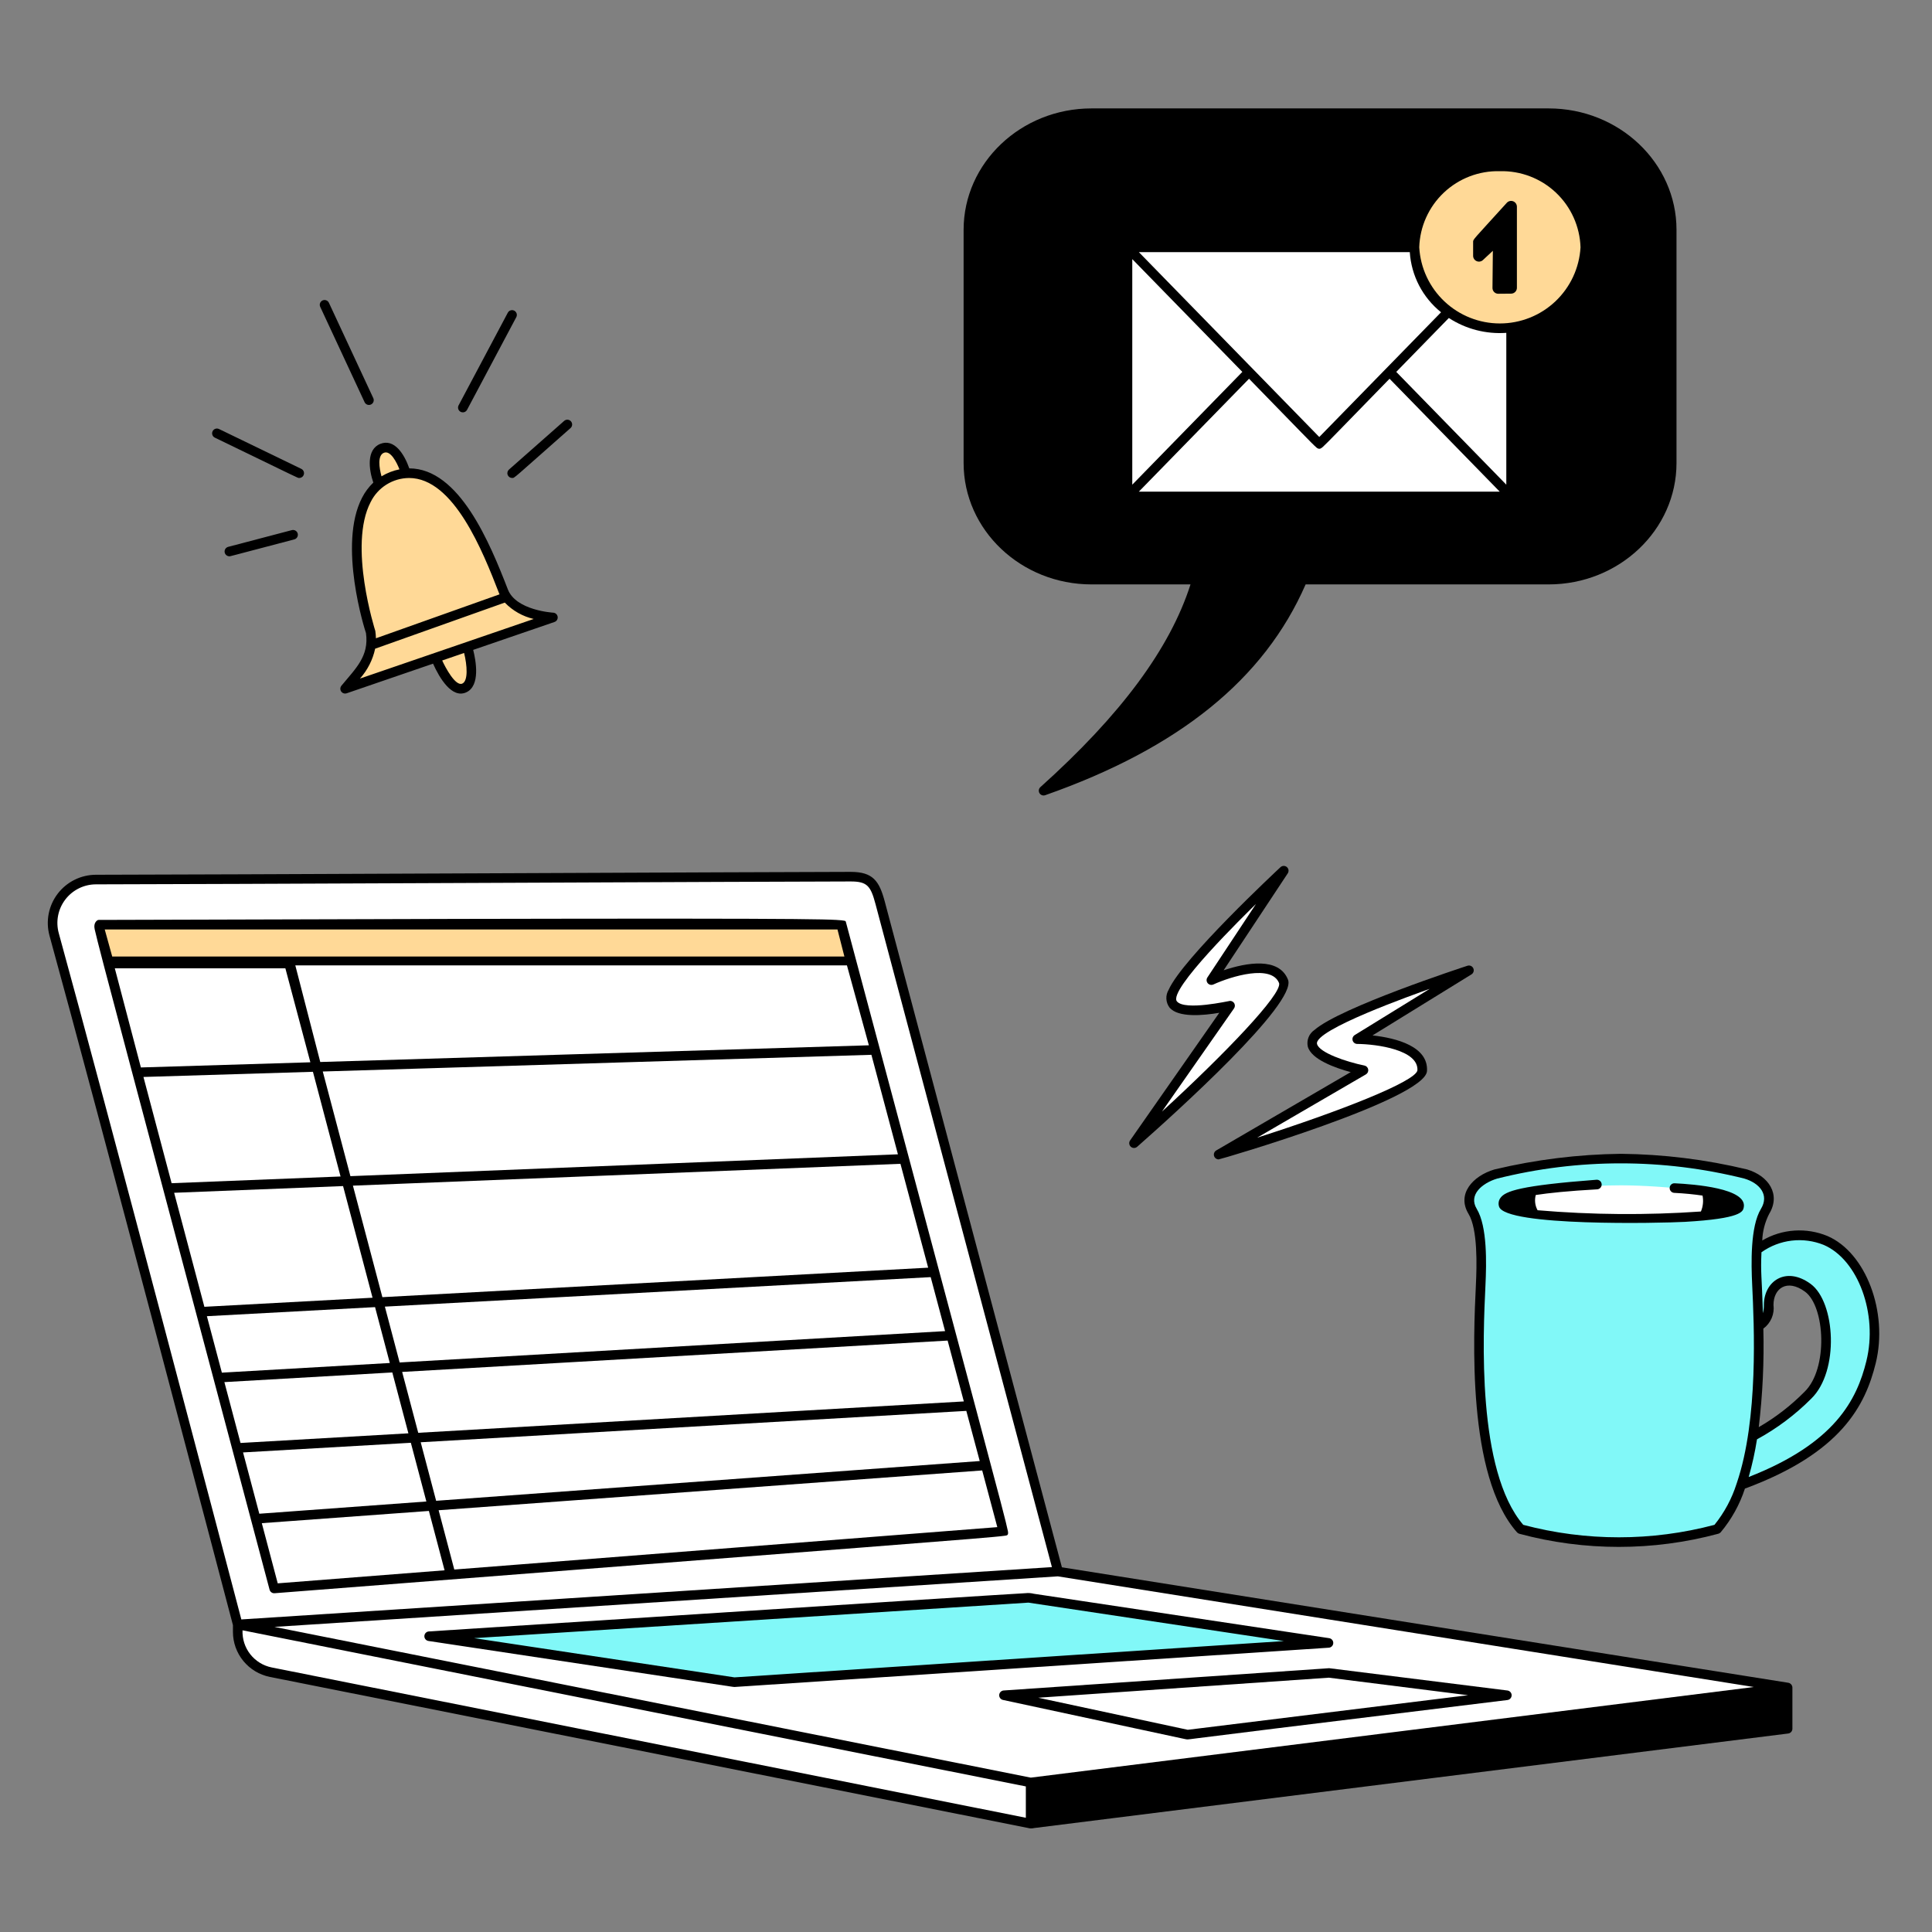 <svg width="156" height="156" viewBox="0 0 156 156" fill="none" xmlns="http://www.w3.org/2000/svg">
<rect x="0" y="0" width="156" height="156" fill="#808080" stroke="none"/>
<path fill-rule="evenodd" clip-rule="evenodd" d="M71.064 72.895C70.653 71.364 70.271 70.787 68.686 70.787C58.366 70.787 20.828 71.019 7.744 71.019C7.205 71.019 6.673 71.144 6.19 71.383C5.707 71.623 5.286 71.97 4.959 72.399C4.632 72.828 4.409 73.326 4.307 73.855C4.204 74.385 4.225 74.93 4.368 75.45C8.271 89.613 19.192 131.167 19.192 131.167L83.134 143.936L144.308 136.254L85.435 126.895L71.064 72.895Z" fill="white"/>
<path fill-rule="evenodd" clip-rule="evenodd" d="M68.632 77.621L67.919 74.668H7.955L8.814 77.621H68.632Z" fill="#FFD997"/>
<path fill-rule="evenodd" clip-rule="evenodd" d="M83.219 143.929L19.195 131.168V131.772C19.194 132.539 19.459 133.282 19.945 133.875C20.431 134.468 21.108 134.874 21.86 135.024L83.219 147.248V143.929Z" fill="white"/>
<path d="M68.294 74.419C68.278 74.36 68.23 74.32 67.52 74.279C65.487 74.163 55.74 74.124 7.953 74.279C7.865 74.279 7.521 74.489 7.644 75.029C8.031 76.773 10.372 85.428 21.767 128.36C21.79 128.447 21.843 128.524 21.917 128.576C21.991 128.629 22.081 128.653 22.171 128.646C71.723 124.775 79.847 124.189 81.123 124.005C81.299 123.98 81.451 123.985 81.383 123.629C81.152 122.442 79.253 115.472 68.294 74.419ZM19.625 117.277L33.174 116.498L34.427 121.239L20.938 122.227L19.625 117.277ZM18.118 111.599L31.677 110.819L32.976 115.734L19.421 116.513L18.118 111.599ZM16.706 106.277L30.284 105.544L31.475 110.055L17.915 110.835L16.706 106.277ZM14.061 96.312L27.701 95.77L30.081 104.785L16.503 105.518L14.061 96.312ZM11.583 86.96L25.268 86.543L27.498 94.996L13.857 95.538L11.583 86.96ZM9.27 78.188H23.043L25.061 85.775L11.376 86.192L9.27 78.188ZM70.157 84.403L25.86 85.751L23.846 77.952H68.387L70.157 84.403ZM72.504 93.205L28.294 94.969L26.062 86.519L70.362 85.171L72.504 93.205ZM74.945 102.359L30.875 104.74L28.497 95.736L72.707 93.972L74.945 102.359ZM76.311 107.482L32.268 110.013L31.077 105.504L75.149 103.122L76.311 107.482ZM77.825 113.159L33.77 115.692L32.472 110.777L76.516 108.245L77.825 113.159ZM33.97 116.456L78.025 113.923L79.109 117.972L35.216 121.182L33.97 116.456ZM67.622 75.05L68.181 77.234H9.061L8.457 75.05H67.622ZM21.14 122.989L34.631 122.002L35.897 126.794L22.425 127.847L21.14 122.989ZM36.682 126.733L35.417 121.945L79.308 118.731L80.528 123.309L36.682 126.733Z" fill="black"/>
<path d="M144.368 135.871L85.744 126.552L71.441 72.795C70.997 71.139 70.495 70.4 68.689 70.4C63.835 70.4 14.677 70.633 7.746 70.633C7.148 70.634 6.558 70.772 6.022 71.039C5.486 71.305 5.018 71.691 4.656 72.167C4.293 72.643 4.045 73.196 3.931 73.783C3.817 74.371 3.84 74.977 3.998 75.554C7.799 89.343 18.388 129.625 18.809 131.222V131.774C18.81 132.629 19.107 133.457 19.65 134.118C20.192 134.779 20.946 135.233 21.784 135.402C73.517 145.704 81.687 147.342 82.978 147.594C83.147 147.646 83.327 147.65 83.498 147.606L144.389 139.973C144.483 139.961 144.57 139.915 144.632 139.844C144.694 139.772 144.728 139.681 144.728 139.586V136.264C144.726 136.166 144.688 136.072 144.622 135.999C144.556 135.927 144.466 135.882 144.368 135.871ZM141.613 136.218L83.234 143.535L22.159 131.365L85.415 127.283L141.613 136.218ZM4.745 75.348C4.618 74.886 4.6 74.4 4.691 73.93C4.782 73.46 4.981 73.016 5.271 72.635C5.562 72.254 5.936 71.945 6.365 71.732C6.794 71.519 7.267 71.407 7.746 71.407C14.678 71.407 63.836 71.174 68.689 71.174C70.027 71.174 70.303 71.54 70.692 72.995L84.938 126.537L19.487 130.762C18.48 126.925 8.427 88.709 4.745 75.348ZM19.583 131.64L82.832 144.245V146.776L21.936 134.638C21.251 134.5 20.639 134.122 20.207 133.573C19.776 133.023 19.555 132.338 19.583 131.64Z" fill="black"/>
<path fill-rule="evenodd" clip-rule="evenodd" d="M34.65 132.117L83.053 129.02L107.267 132.659L59.289 135.833L34.65 132.117Z" fill="#81F8F8"/>
<path d="M59.122 136.196C58.439 136.097 54.786 135.54 34.593 132.5C34.499 132.485 34.414 132.437 34.353 132.363C34.293 132.289 34.261 132.196 34.266 132.101C34.27 132.006 34.309 131.915 34.375 131.847C34.441 131.779 34.531 131.738 34.626 131.731C74.072 129.182 81.43 128.718 82.797 128.643C83.026 128.616 83.257 128.632 83.48 128.689L107.327 132.275C107.421 132.29 107.507 132.338 107.567 132.412C107.628 132.486 107.659 132.579 107.655 132.674C107.651 132.769 107.613 132.86 107.546 132.928C107.48 132.996 107.391 133.038 107.296 133.044L59.481 136.204C59.362 136.224 59.24 136.222 59.122 136.196ZM38.28 132.273L59.306 135.44L103.67 132.508L83.04 129.405L38.28 132.273Z" fill="black"/>
<path d="M95.43 140.367C94.446 140.16 91.282 139.48 80.987 137.263C80.895 137.244 80.814 137.192 80.758 137.117C80.702 137.042 80.674 136.95 80.681 136.857C80.688 136.763 80.728 136.676 80.794 136.61C80.861 136.544 80.949 136.504 81.042 136.498L107.323 134.699L121.719 136.5C121.813 136.512 121.899 136.558 121.961 136.629C122.023 136.699 122.058 136.79 122.058 136.884C122.058 136.979 122.023 137.07 121.961 137.14C121.899 137.211 121.813 137.257 121.719 137.269C103.672 139.475 98.271 140.153 96.634 140.361C95.725 140.472 96.004 140.483 95.43 140.367ZM83.835 137.083L95.907 139.673L118.538 136.881L107.299 135.465L83.835 137.083Z" fill="black"/>
<path d="M125.045 8.754H88.132C82.438 8.754 77.807 13.151 77.807 18.556V37.385C77.807 42.79 82.438 47.188 88.132 47.188H96.128C94.475 52.364 90.504 57.725 84.007 63.556C83.94 63.616 83.896 63.697 83.882 63.785C83.869 63.874 83.886 63.965 83.932 64.042C83.978 64.119 84.049 64.178 84.133 64.208C84.217 64.239 84.309 64.239 84.394 64.209C95.2 60.412 102.083 54.841 105.423 47.188H125.045C130.738 47.188 135.37 42.79 135.37 37.385V18.556C135.37 13.151 130.738 8.754 125.045 8.754Z" fill="black"/>
<path fill-rule="evenodd" clip-rule="evenodd" d="M91.426 20.922V39.135L100.313 30.028L91.426 20.922Z" fill="white"/>
<path fill-rule="evenodd" clip-rule="evenodd" d="M113.834 20.358H91.957L106.525 35.286L116.358 25.214C115.623 24.624 115.02 23.887 114.585 23.052C114.151 22.215 113.895 21.298 113.834 20.358Z" fill="white"/>
<path fill-rule="evenodd" clip-rule="evenodd" d="M116.987 25.676L112.741 30.028L121.627 39.135V26.876C119.991 26.992 118.361 26.571 116.987 25.676Z" fill="white"/>
<path fill-rule="evenodd" clip-rule="evenodd" d="M112.2 30.582C108.282 34.597 107.167 35.77 106.795 36.103C106.615 36.264 106.477 36.288 106.295 36.133C105.955 35.845 104.913 34.739 100.854 30.582L91.957 39.698H121.096L112.2 30.582Z" fill="white"/>
<path fill-rule="evenodd" clip-rule="evenodd" d="M121.108 13.823C119.431 13.779 117.804 14.401 116.584 15.553C115.364 16.705 114.649 18.294 114.597 19.971C114.693 21.633 115.42 23.195 116.631 24.338C117.842 25.481 119.443 26.117 121.108 26.117C122.773 26.117 124.375 25.481 125.585 24.338C126.796 23.195 127.524 21.633 127.62 19.971C127.567 18.294 126.853 16.705 125.633 15.553C124.412 14.401 122.786 13.779 121.108 13.823Z" fill="#FFD997"/>
<path d="M121.667 16.376C118.884 19.449 118.947 19.3 118.948 19.562V20.659C118.949 20.75 118.976 20.839 119.027 20.915C119.077 20.99 119.149 21.05 119.233 21.086C119.316 21.122 119.409 21.133 119.498 21.118C119.588 21.102 119.672 21.061 119.739 20.999L120.541 20.249L120.511 23.246C120.509 23.308 120.521 23.37 120.544 23.427C120.567 23.485 120.601 23.537 120.645 23.581C120.689 23.626 120.741 23.66 120.798 23.684C120.855 23.708 120.917 23.72 120.979 23.719L122.018 23.71C122.142 23.709 122.26 23.659 122.347 23.571C122.434 23.483 122.483 23.365 122.483 23.241V16.691C122.482 16.596 122.454 16.504 122.4 16.426C122.347 16.348 122.271 16.288 122.183 16.254C122.094 16.22 121.998 16.213 121.906 16.235C121.814 16.257 121.731 16.306 121.667 16.376Z" fill="black"/>
<path fill-rule="evenodd" clip-rule="evenodd" d="M103.66 70.297C103.66 70.297 95.821 77.59 94.716 80.075C93.612 82.559 99.323 81.203 99.323 81.203L91.574 92.297C91.574 92.297 104.349 81.043 103.641 79.245C102.723 76.907 97.813 79.138 97.813 79.138L103.66 70.297Z" fill="white"/>
<path fill-rule="evenodd" clip-rule="evenodd" d="M118.612 78.35C118.612 78.35 108.434 81.671 106.388 83.46C104.341 85.248 110.094 86.42 110.094 86.42L98.403 93.233C98.403 93.233 114.723 88.389 114.839 86.461C114.987 83.954 109.595 83.916 109.595 83.916L118.612 78.35Z" fill="white"/>
<path d="M91.256 92.076L98.452 81.778C97.174 81.998 95.123 82.189 94.433 81.354C94.28 81.15 94.192 80.904 94.179 80.649C94.166 80.394 94.23 80.141 94.362 79.922C95.486 77.394 103.073 70.321 103.395 70.019C103.465 69.956 103.555 69.92 103.649 69.918C103.744 69.916 103.835 69.949 103.907 70.01C103.979 70.07 104.026 70.155 104.04 70.249C104.054 70.342 104.033 70.437 103.982 70.516L98.803 78.346C100.669 77.719 103.277 77.266 104.002 79.108C104.749 81.01 94.874 89.909 91.829 92.591C91.758 92.656 91.665 92.693 91.569 92.693C91.473 92.694 91.379 92.658 91.308 92.594C91.236 92.529 91.191 92.441 91.182 92.345C91.172 92.249 91.198 92.153 91.256 92.076ZM99.324 80.816C99.394 80.816 99.464 80.836 99.524 80.872C99.585 80.909 99.634 80.962 99.667 81.024C99.7 81.087 99.714 81.158 99.71 81.228C99.705 81.299 99.682 81.367 99.641 81.425L93.823 89.754C98.921 85.075 103.529 80.272 103.281 79.385C102.675 77.846 99.436 78.826 97.974 79.492C97.898 79.526 97.812 79.535 97.73 79.517C97.648 79.499 97.574 79.454 97.519 79.391C97.465 79.327 97.433 79.247 97.427 79.163C97.422 79.079 97.445 78.996 97.491 78.926L101.414 72.993C100.532 73.86 94.282 79.954 95.031 80.857C95.674 81.635 99.242 80.816 99.324 80.816Z" fill="black"/>
<path d="M98.401 93.615C98.316 93.615 98.233 93.587 98.166 93.535C98.098 93.483 98.049 93.411 98.027 93.329C98.005 93.246 98.01 93.159 98.043 93.081C98.075 93.002 98.132 92.936 98.206 92.893L109.064 86.569C107.813 86.231 105.875 85.545 105.596 84.498C105.543 84.248 105.566 83.987 105.662 83.75C105.757 83.513 105.922 83.31 106.133 83.167C108.215 81.344 118.074 78.114 118.493 77.979C118.583 77.951 118.68 77.956 118.766 77.993C118.853 78.031 118.923 78.099 118.962 78.185C119.002 78.27 119.009 78.368 118.982 78.458C118.955 78.549 118.896 78.626 118.816 78.676L110.826 83.605C112.783 83.821 115.339 84.505 115.223 86.48C115.086 88.772 98.55 93.615 98.401 93.615ZM115.442 79.846C114.305 80.253 106.042 83.165 106.345 84.3C106.53 84.996 108.694 85.737 110.172 86.038C110.249 86.053 110.319 86.092 110.374 86.149C110.428 86.205 110.464 86.277 110.477 86.354C110.489 86.432 110.478 86.511 110.445 86.582C110.412 86.653 110.357 86.712 110.29 86.752L101.509 91.862C108.103 89.759 114.303 87.336 114.45 86.427C114.547 84.781 111.199 84.307 109.59 84.293C109.506 84.293 109.424 84.265 109.357 84.214C109.29 84.163 109.242 84.092 109.219 84.011C109.196 83.93 109.201 83.843 109.231 83.765C109.262 83.687 109.317 83.621 109.389 83.576L115.442 79.846Z" fill="black"/>
<path fill-rule="evenodd" clip-rule="evenodd" d="M30.601 39.082C30.601 39.082 29.645 36.689 30.852 36.202C32.058 35.714 32.769 38.207 32.769 38.207L32.737 38.22C37.199 37.838 39.928 45.904 40.649 47.743C41.41 49.686 44.646 49.857 44.646 49.857L37.738 52.227C37.749 52.265 38.614 55.052 37.48 55.556C36.346 56.06 35.202 53.144 35.187 53.104L27.869 55.614C28.993 54.256 30.224 53.144 29.936 51.066C29.936 51.065 27.009 42.037 30.601 39.082Z" fill="#FFD997"/>
<path d="M44.667 49.47C44.637 49.47 41.665 49.288 41.01 47.598C39.559 43.857 37.086 37.825 33.048 37.819C32.645 36.669 31.84 35.388 30.704 35.842C29.569 36.297 29.784 37.917 30.143 38.968C29.775 39.32 29.469 39.731 29.237 40.184C27.265 43.972 29.469 50.892 29.551 51.118C29.811 52.996 28.715 53.977 27.569 55.367C27.515 55.432 27.484 55.513 27.481 55.597C27.477 55.681 27.501 55.764 27.549 55.834C27.597 55.903 27.666 55.955 27.746 55.981C27.826 56.007 27.912 56.007 27.992 55.98L34.967 53.587C35.482 54.741 36.482 56.419 37.634 55.909C38.809 55.389 38.428 53.343 38.207 52.475L44.769 50.223C44.855 50.195 44.927 50.137 44.975 50.061C45.022 49.984 45.041 49.894 45.029 49.804C45.017 49.715 44.974 49.633 44.908 49.572C44.842 49.511 44.757 49.475 44.667 49.47ZM30.997 36.561C31.539 36.337 32.041 37.353 32.254 37.898C31.742 37.999 31.251 38.19 30.805 38.462C30.623 37.799 30.461 36.777 30.997 36.561ZM29.927 40.541C30.213 39.961 30.655 39.471 31.203 39.128C31.752 38.784 32.385 38.6 33.032 38.596C36.638 38.596 38.994 44.542 40.289 47.883C40.303 47.919 40.318 47.954 40.334 47.99L30.354 51.539C30.349 51.34 30.333 51.142 30.305 50.946C30.283 50.877 28.104 44.041 29.927 40.541ZM37.323 55.199C36.781 55.432 35.969 53.911 35.705 53.331L37.474 52.724C37.72 53.714 37.817 54.983 37.323 55.199ZM29.065 54.791C29.677 54.107 30.099 53.276 30.291 52.379L40.76 48.656C41.395 49.313 42.205 49.772 43.095 49.979L29.065 54.791Z" fill="black"/>
<path d="M41.353 38.594C41.274 38.594 41.197 38.57 41.133 38.526C41.068 38.481 41.018 38.417 40.99 38.344C40.962 38.27 40.958 38.19 40.977 38.114C40.996 38.037 41.037 37.969 41.096 37.917L45.554 33.985C45.631 33.917 45.732 33.882 45.834 33.889C45.937 33.895 46.032 33.942 46.1 34.019C46.168 34.096 46.203 34.197 46.197 34.299C46.19 34.402 46.143 34.498 46.066 34.566C41.32 38.752 41.565 38.594 41.353 38.594Z" fill="black"/>
<path d="M37.024 32.74L41.01 25.236C41.06 25.149 41.142 25.085 41.239 25.057C41.335 25.03 41.438 25.04 41.527 25.087C41.615 25.134 41.682 25.214 41.714 25.309C41.745 25.404 41.738 25.508 41.694 25.598L37.707 33.102C37.657 33.189 37.575 33.253 37.479 33.281C37.383 33.309 37.279 33.298 37.191 33.251C37.102 33.204 37.035 33.124 37.004 33.029C36.973 32.934 36.98 32.83 37.024 32.74Z" fill="black"/>
<path d="M29.445 32.486L25.861 24.786C25.838 24.74 25.824 24.689 25.82 24.637C25.817 24.586 25.824 24.534 25.841 24.485C25.858 24.436 25.884 24.39 25.919 24.352C25.954 24.313 25.996 24.282 26.043 24.26C26.09 24.238 26.141 24.226 26.193 24.224C26.245 24.222 26.297 24.231 26.345 24.25C26.393 24.268 26.438 24.296 26.475 24.332C26.512 24.368 26.542 24.412 26.563 24.459L30.147 32.159C30.186 32.252 30.188 32.356 30.152 32.45C30.116 32.543 30.045 32.62 29.954 32.662C29.863 32.704 29.759 32.71 29.664 32.677C29.569 32.644 29.491 32.576 29.445 32.486Z" fill="black"/>
<path d="M24.156 38.594C24.021 38.594 24.426 38.761 17.355 35.342C17.308 35.321 17.266 35.291 17.23 35.253C17.195 35.215 17.168 35.17 17.15 35.121C17.133 35.073 17.125 35.021 17.127 34.969C17.13 34.918 17.143 34.867 17.166 34.821C17.188 34.774 17.22 34.732 17.259 34.698C17.297 34.664 17.343 34.638 17.392 34.622C17.441 34.605 17.493 34.599 17.544 34.603C17.596 34.607 17.646 34.622 17.692 34.645L24.324 37.856C24.405 37.894 24.47 37.957 24.508 38.037C24.547 38.117 24.558 38.207 24.538 38.293C24.518 38.38 24.47 38.456 24.4 38.511C24.33 38.566 24.244 38.595 24.156 38.594Z" fill="black"/>
<path d="M18.523 44.918C18.429 44.918 18.338 44.884 18.267 44.822C18.196 44.76 18.15 44.674 18.138 44.581C18.126 44.487 18.148 44.392 18.201 44.314C18.254 44.236 18.334 44.18 18.425 44.156L23.558 42.807C23.608 42.794 23.659 42.789 23.71 42.796C23.762 42.802 23.811 42.818 23.856 42.844C23.9 42.869 23.94 42.903 23.971 42.944C24.002 42.985 24.025 43.032 24.038 43.082C24.051 43.131 24.054 43.183 24.047 43.234C24.04 43.285 24.023 43.334 23.996 43.378C23.97 43.423 23.935 43.461 23.893 43.492C23.852 43.522 23.805 43.544 23.755 43.556C18.274 44.996 18.601 44.918 18.523 44.918Z" fill="black"/>
<path fill-rule="evenodd" clip-rule="evenodd" d="M140.595 119.897C140.187 121.205 139.525 122.419 138.647 123.471C133.45 124.86 127.979 124.86 122.781 123.471C118.194 118.311 119.64 104.254 119.612 102.241C119.585 100.229 119.466 98.733 118.907 97.813C118.028 96.366 119.266 95.155 120.617 94.751C127.244 93.111 134.171 93.111 140.798 94.751C142.149 95.155 143.399 96.367 142.52 97.813C142.058 98.779 141.83 99.84 141.854 100.91C142.64 100.323 143.564 99.946 144.536 99.816C145.509 99.686 146.499 99.806 147.413 100.166C150.422 101.462 152.035 106.118 151.079 109.989C150.123 113.861 147.777 117.285 140.595 119.897ZM141.989 107.032C141.989 107.032 142.811 106.871 142.811 105.364C142.811 103.856 144.148 102.644 145.972 103.98C147.796 105.317 148.072 110.629 145.972 112.658C144.658 113.973 143.158 115.09 141.521 115.971C141.93 113.01 142.087 110.02 141.991 107.032H141.989Z" fill="#81F8F8"/>
<path fill-rule="evenodd" clip-rule="evenodd" d="M130.904 95.709C128.86 95.701 121.365 96.026 121.389 97.186C121.41 98.295 140.42 99.129 140.419 97.456C140.418 96.219 134.072 95.721 130.904 95.709Z" fill="white"/>
<path d="M147.566 99.806C146.72 99.453 145.803 99.302 144.888 99.364C143.973 99.425 143.085 99.699 142.294 100.163C142.32 99.414 142.511 98.681 142.852 98.015C143.804 96.445 142.823 94.952 141.071 94.427C137.733 93.623 134.315 93.2 130.882 93.165C127.441 93.206 124.015 93.63 120.668 94.428C118.896 94.958 117.611 96.424 118.577 98.015C119.334 99.259 119.242 102.239 119.174 103.696C118.972 107.926 118.435 119.165 122.492 123.728C122.541 123.784 122.606 123.824 122.678 123.844C127.939 125.259 133.48 125.259 138.741 123.844C138.817 123.825 138.885 123.784 138.938 123.725C139.809 122.685 140.473 121.488 140.894 120.198C148.705 117.311 150.618 113.462 151.455 110.077C152.476 105.94 150.657 101.14 147.566 99.806ZM140.24 119.746C140.232 119.764 140.225 119.783 140.221 119.802C139.837 121.011 139.232 122.138 138.436 123.124C133.376 124.466 128.055 124.466 122.995 123.124C119.23 118.74 119.749 107.847 119.946 103.729C120.024 102.049 120.107 99.038 119.238 97.608C118.545 96.468 119.692 95.524 120.891 95.165C127.442 93.525 134.298 93.525 140.849 95.165C142.072 95.531 142.882 96.466 142.19 97.608C141.319 99.038 141.4 102.052 141.48 103.729C141.636 107.011 141.998 114.584 140.24 119.746ZM142.382 107.281C142.677 107.064 142.908 106.773 143.052 106.436C143.196 106.1 143.248 105.731 143.201 105.368C143.201 104.025 144.295 103.234 145.746 104.296C147.367 105.484 147.637 110.517 145.705 112.383C144.607 113.495 143.365 114.454 142.011 115.236C142.327 112.595 142.451 109.935 142.382 107.277V107.281ZM150.702 109.897C149.935 113.005 148.192 116.529 141.198 119.261C141.484 118.262 141.708 117.247 141.868 116.22C143.477 115.343 144.951 114.239 146.244 112.94C148.536 110.724 148.205 105.139 146.203 103.671C144.201 102.203 142.426 103.455 142.426 105.368C142.43 105.592 142.403 105.816 142.349 106.034C142.251 102.927 142.155 102.846 142.23 101.114C142.951 100.602 143.789 100.279 144.668 100.175C145.547 100.071 146.437 100.19 147.258 100.521C150.033 101.713 151.641 106.094 150.702 109.893V109.897Z" fill="black"/>
<path fill-rule="evenodd" clip-rule="evenodd" d="M135.223 95.545C135.172 95.541 135.121 95.548 135.072 95.565C135.024 95.581 134.979 95.608 134.942 95.642C134.904 95.676 134.873 95.718 134.852 95.765C134.831 95.811 134.819 95.862 134.818 95.913C134.813 96.015 134.849 96.115 134.918 96.191C134.986 96.267 135.083 96.312 135.185 96.318C136.018 96.359 136.795 96.438 137.473 96.538C137.558 96.97 137.512 97.418 137.341 97.823C132.949 98.129 128.539 98.095 124.152 97.721C123.946 97.345 123.894 96.904 124.006 96.49C125.072 96.326 126.644 96.163 128.961 96.033C129.064 96.027 129.16 95.981 129.229 95.904C129.297 95.827 129.333 95.727 129.327 95.624C129.321 95.521 129.275 95.425 129.198 95.356C129.121 95.288 129.021 95.253 128.918 95.258C122.758 95.727 121.54 96.173 121.151 96.73C121.079 96.829 121.031 96.944 121.013 97.065C120.994 97.186 121.004 97.31 121.042 97.426C121.538 99.043 134.116 98.768 136.048 98.659C140.632 98.396 140.739 97.824 140.801 97.483C141.086 95.949 136.784 95.621 135.223 95.545Z" fill="black"/>
</svg>
